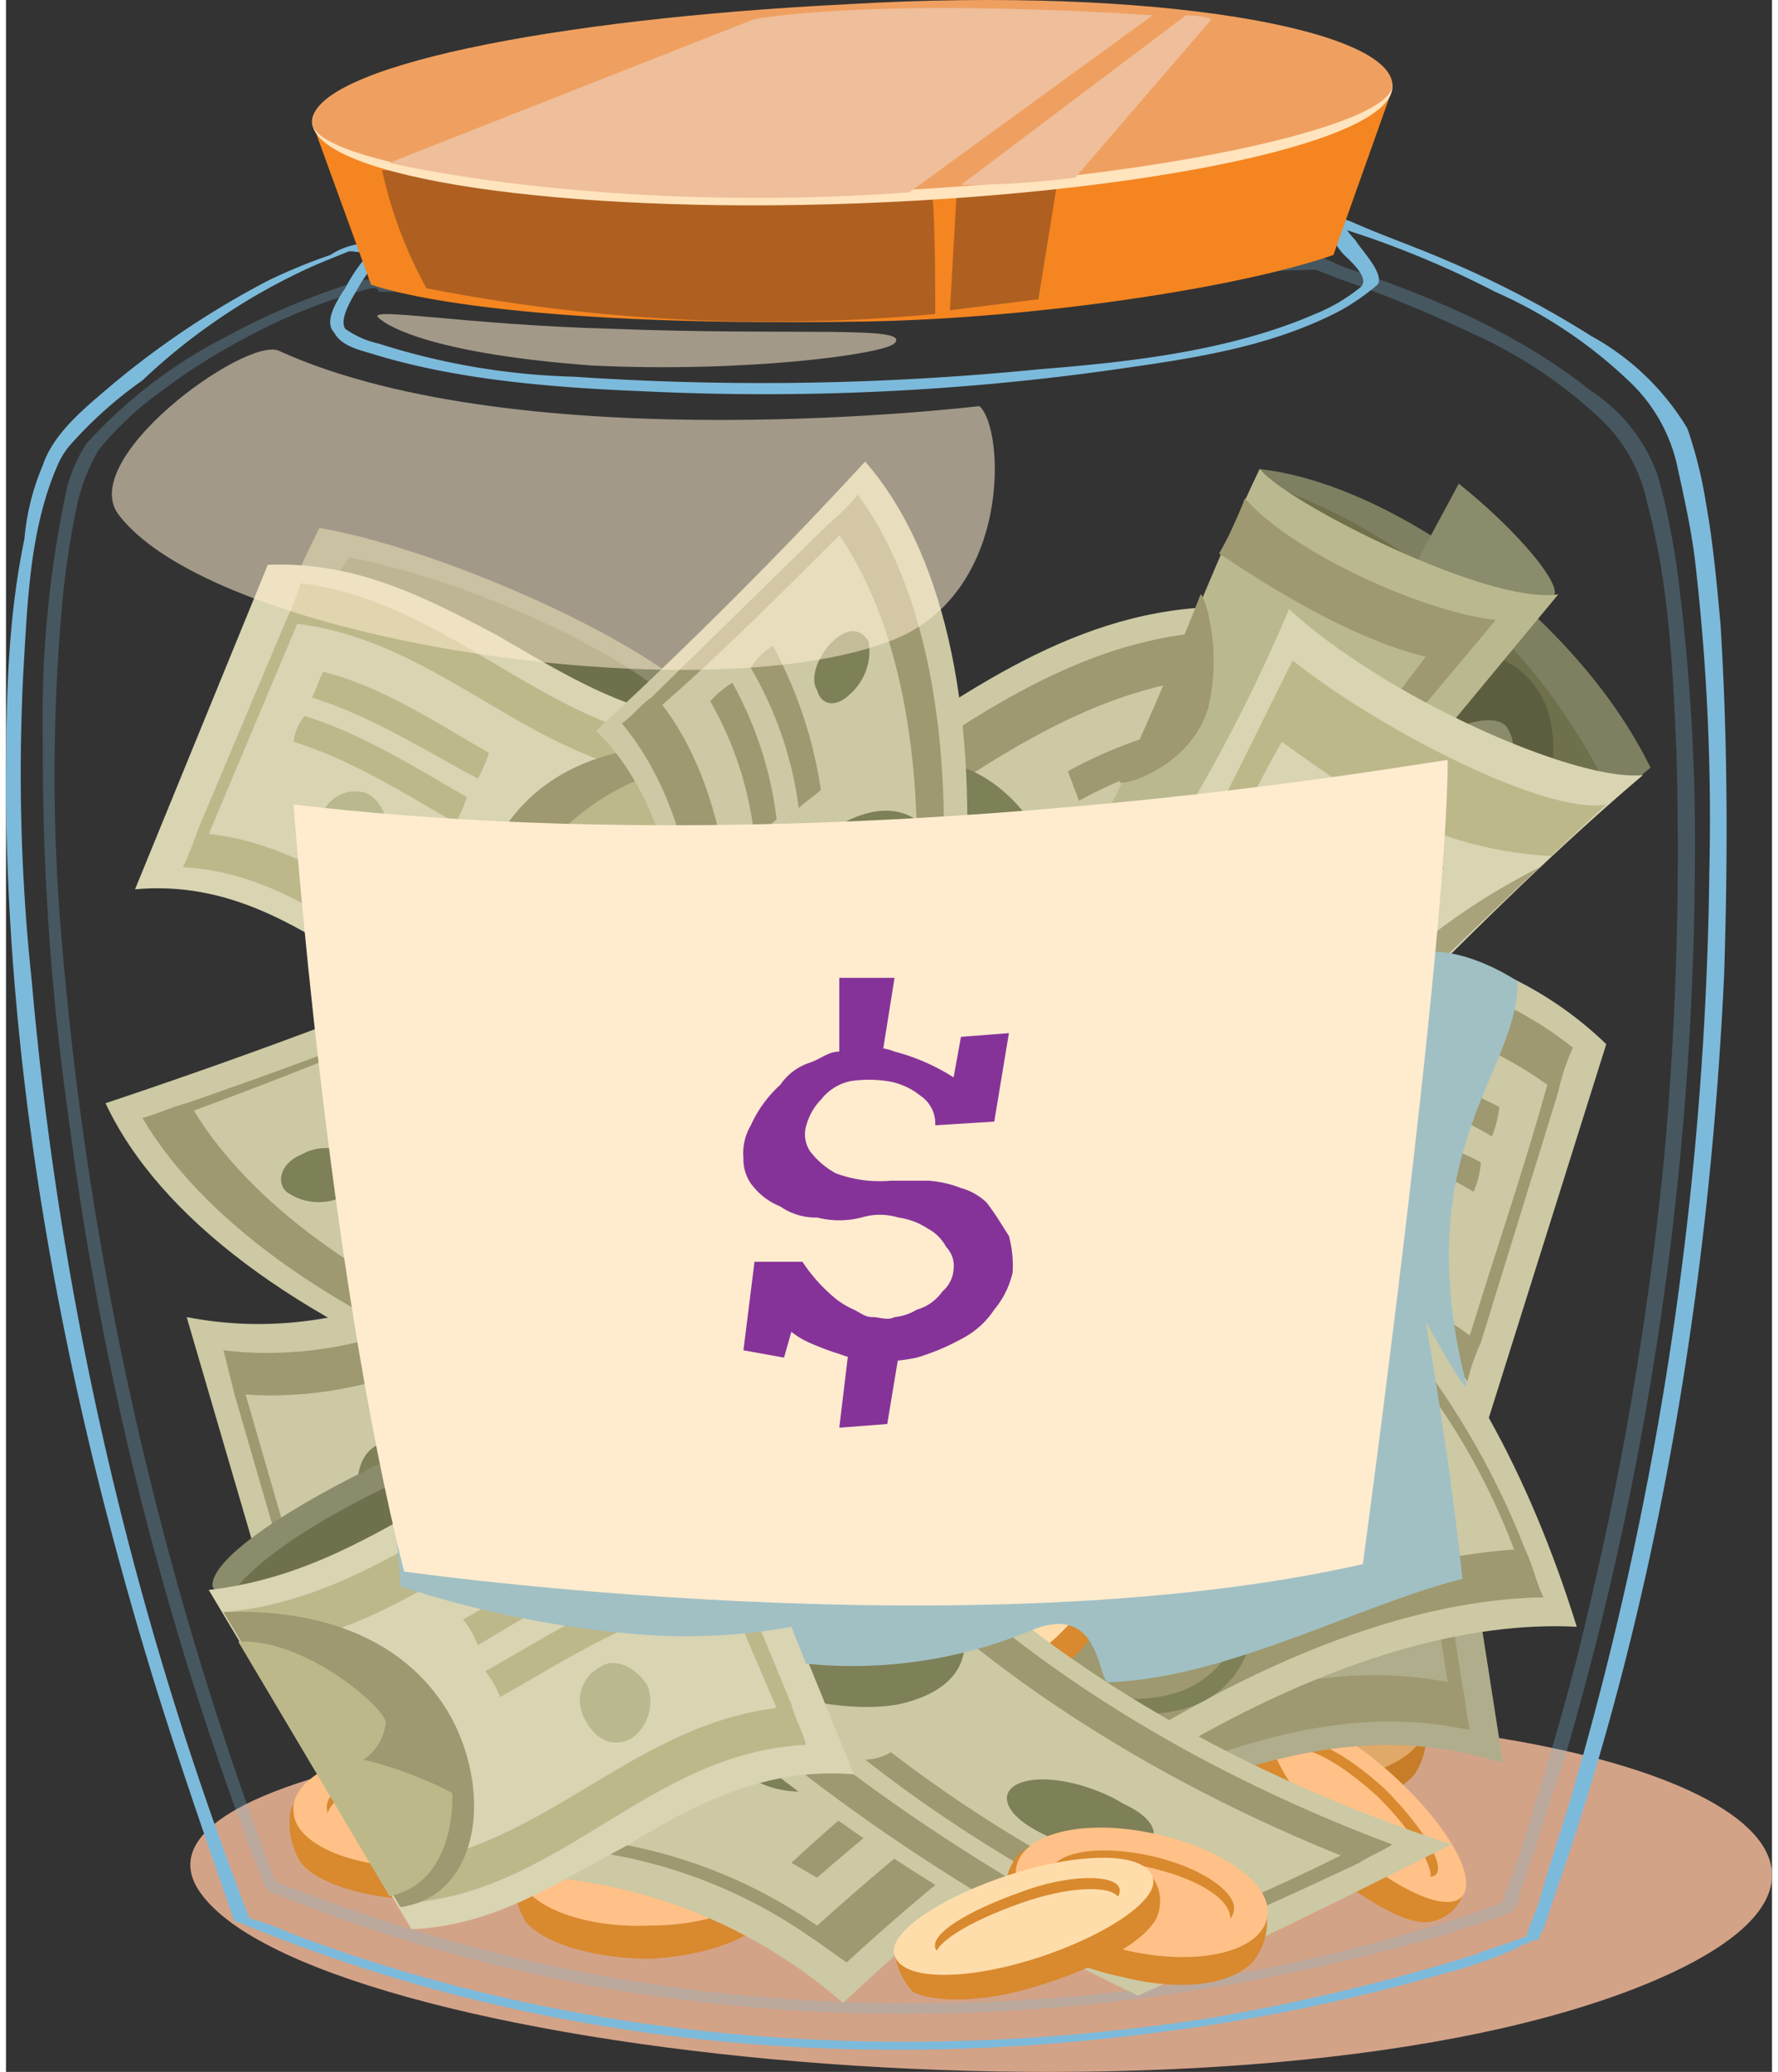 <svg xmlns="http://www.w3.org/2000/svg" xmlns:xlink="http://www.w3.org/1999/xlink" width="109" height="127" viewBox="0 0 108.266 127"><rect x="0" y="0" width="108.266" height="127" fill="#333333" stroke="none"/><style>.B{fill:#c77c28}.C{fill:#e0a969}.D{fill:#d9892e}.E{fill:#ffc187}.F{fill:#8a8c6b}.G{fill:#6f704c}.H{fill:#7e8057}.I{fill:#9e9970}.J{fill:#d9d4b2}.K{fill:#bdb88a}.L{fill:#bab88e}.M{fill:#ccc9a4}.O{fill:#f5d4a4}.V{fill:#ffddab}.W{fill:#7cbadb}.Z,.b{fill:#ffeccf}.b{opacity:.55}.c{fill:#af6020}.f{fill:#efbe9a}.g{fill:#863399}</style><path d="M79.794 105.372c-45.887-2.034-72.334 3.39-68.04 10.4 6.33 10.172 62.614 16.05 88.157 6.1 17.857-7.006 5.2-15.37-20.118-16.5z" fill="#d3a388"/><path d="M87.027 105.824a4.24 4.24 0 0 1-.678 2.939c-1.13 1.356-4.295 2.486-7.686 2.486-3.617 0-6.33-1.13-7.233-2.713-.462-.91-.543-1.968-.226-2.94.678-2.034 3.843-1.808 8.138-1.582 4.068-.225 7.233-.225 7.685 1.81z" class="B"/><path d="M87.027 105.825c-.226 2.034-3.843 3.617-8.364 3.39-4.52 0-7.912-1.808-7.686-3.843s3.843-3.617 8.364-3.39c4.295 0 7.686 1.808 7.686 3.843z" class="C"/><use xlink:href="#B" class="B"/><use xlink:href="#B" y="0.678" class="C"/><path d="M89.288 116.222a2.56 2.56 0 0 1-2.034 1.582c-1.356.226-4.07-1.356-6.78-3.617-2.486-2.26-4.295-4.973-4.295-6.33.252-.913.81-1.71 1.582-2.26 1.356-.678 3.165 1.808 6.33 4.747 3.164 2.712 5.877 4.52 5.2 5.877z" class="D"/><path d="M89.288 116.22c-.9 1.13-4.295-.452-7.46-3.39s-4.973-6.1-4.07-7.233 4.295.452 7.46 3.39 4.973 6.105 4.07 7.233z" class="E"/><use xlink:href="#C" class="D"/><use xlink:href="#C" x="-0.452" y="0.452" class="E"/><path d="M19.214 32.36c-3.168 6.33-5.425 13.11-9.268 19.44a44.75 44.75 0 0 1 22.6 10.624l10.85-17.858c.23-3.164-15.14-10.624-24.182-12.206z" class="F"/><path d="M14.467 49.087c2.26-3.843 3.617-8.6 6.1-12.658 8.138 1.808 14.467 5.425 20.57 10.4l1.356-2.034c-2.034-3.62-13.107-9.045-21.47-10.627a9.16 9.16 0 0 0-1.13 2.034c-2.487 4.066-6.782 13.79-7.234 14.466C21.023 52.25 27.352 55.64 33.68 60.84a9.16 9.16 0 0 0 1.13-2.034c-5.953-4.746-12.91-8.07-20.344-9.72z" class="G"/><path d="M26.9 44.792a3.46 3.46 0 0 1-3.843 1.581 2.15 2.15 0 0 1-.9-3.391c.9-1.356 2.713-2.26 4.07-1.582a2.23 2.23 0 0 1 .674 3.392z" class="H"/><path d="M26.45 51.35a51.81 51.81 0 0 0-10.4-3.844c.226-.452.678-.9.9-1.356a51.83 51.83 0 0 1 10.4 3.843 4.73 4.73 0 0 1-.9 1.357zm15.82-4.976c-1.13-1.13-4.973.678-6.1 2.713s.678 3.843.678 3.843a11.71 11.71 0 0 0-5.877 1.13 7.95 7.95 0 0 0 2.713 6.1c.226.226.226.226.452.226 2.486-4.747 5.2-9.268 8.138-14.015z" class="I"/><path d="M16.05 34.62c5.425-.226 9.72 2.034 14.015 4.295 4.295 2.486 8.138 4.973 13.563 5.425l-11.3 18.762c-4.747-.226-8.138-2.486-11.98-4.747-3.62-2.26-7.463-4.295-12.436-3.844l8.138-19.89z" class="J"/><path d="M42.723 45.697a9.16 9.16 0 0 0-1.13 2.034c-9.268-.678-14.693-8.364-23.735-9.494l-5.425 12.885c8.364.9 13.337 8.364 21.926 8.816-.462.627-.84 1.31-1.13 2.034-8.815-.452-13.788-8.363-22.378-8.816.34-.737.64-1.492.9-2.26l5.43-12.885a23.45 23.45 0 0 0 .9-2.26c9.27 1.13 15.15 9.268 24.643 9.946z" class="K"/><path d="M30.065 51.574c2.486-4.52 7.233-6.1 12.658-5.877l-9.72 16.275c-4.295-.452-5.2-5.877-2.938-10.398z" class="I"/><path d="M19.44 49.765c-.46 1-.067 2.186.9 2.713a2.02 2.02 0 0 0 2.713-.9c.534-1.063.138-2.358-.9-2.94-1.06-.38-2.233.108-2.713 1.126z" class="L"/><path d="M17.632 45.47c3.617 1.13 6.78 3.165 9.946 4.973a11.02 11.02 0 0 0 .678-1.582c-3.165-1.808-6.33-3.843-9.946-4.973a3 3 0 0 0-.678 1.582zm1.13-2.712c3.617 1.13 6.78 3.165 10.172 4.973a11.02 11.02 0 0 0 .678-1.582c-3.164-1.808-6.555-4.073-10.172-4.973-.226.452-.452 1.13-.678 1.582zm11.302 12.885a18.96 18.96 0 0 1 4.747-1.808c1.656-.387-1.356-.9-1.356-2.034 0-.678 4.52-4.747 8.138-4.52-2.486 4.747-5.425 9.268-8.138 14.015-3.843-.68-3.4-5.652-3.4-5.652z" class="K"/><path d="M66.91 91.134c-18.762-3.62-30.3 17.177-48.826 13.56l-7.007-23.96c18.762 3.616 30.3-17.18 48.826-13.563l7.007 23.963z" class="M"/><path d="M13.336 82.77l.678 2.713 4.52 15.6.678 2.713c16.953 1.8 28.256-16.057 45.21-14.248l-.678-2.713-4.52-15.6-.678-2.713c-16.953-1.58-28.256 16.28-45.21 14.248zm49.5 3.843c-16.275-1.13-27.35 15.6-43.627 14.467l-4.52-15.6c16.275 1.13 27.35-15.6 43.627-14.467l4.52 15.596z" class="I"/><path d="M45.887 82.315c1.582 5.65-.226 11.98-4.07 14.24S33.453 95.65 31.872 90s.226-11.98 4.07-14.24 8.364.904 9.946 6.555zm-19.214 8.587c.452 1.808-.226 3.617-1.582 3.843a3.3 3.3 0 0 1-3.391-2.713c-.452-1.808.226-3.4 1.582-3.617s2.713.907 3.4 2.487zM56.06 83.22a2 2 0 0 1-1.13 2.713 2.3 2.3 0 0 1-2.483-1.809c-.452-1.356 0-2.486 1.13-2.713 1.127-.452 2.257.453 2.483 1.8z" class="H"/><path d="M31.194 96.556a33.3 33.3 0 0 1-10.4 2.486 15.71 15.71 0 0 0-.676-1.808 23.48 23.48 0 0 0 10.4-2.486 5.91 5.91 0 0 1 .676 1.808zM58.32 79.15a33.94 33.94 0 0 0-9.72 2.26 5.32 5.32 0 0 1-.452-1.808c3.05-1.414 6.36-2.183 9.72-2.26a4.26 4.26 0 0 0 .452 1.808zm-1.12-3.4a33.94 33.94 0 0 0-9.72 2.26 5.32 5.32 0 0 1-.452-1.808c3.05-1.414 6.36-2.183 9.72-2.26a5.32 5.32 0 0 1 .452 1.808zm-20.345 1.808c2.486-1.582 6.1 3.843 6.1 4.747-.208 1.075-.673 2.083-1.356 2.94a12.17 12.17 0 0 1 3.845 2.034c1.15.903-.226 6.33-3.843 8.364a4.6 4.6 0 0 1-5.877-.9 23.9 23.9 0 0 1 2.713-7.007 2.34 2.34 0 0 1-3.165-1.808c-.678-2.492.227-7.7 1.583-8.37z" class="I"/><path d="M90.644 87.74c-13.79-12.885-35.037-1.81-48.6-14.693l7.46-23.735c13.79 12.885 35.037 1.582 48.6 14.693z" class="M"/><path d="M50.18 52.026c-.197.935-.5 1.845-.9 2.713L44.534 70.1c-.197.935-.5 1.845-.9 2.713 13.103 10.623 32.542 1.58 45.88 12.203.197-.935.5-1.845.9-2.713l4.747-15.37c.197-.935.5-1.845.9-2.713-13.328-10.62-32.542-1.58-45.88-12.203zM89.74 81.864c-13.113-9.72-31.646-1.356-44.53-11.076l4.747-15.37c12.885 9.72 31.42 1.582 44.53 11.076-1.36 4.973-3.16 10.172-4.747 15.37z" class="I"/><path d="M77.76 68.98c-1.808 5.65-6.78 9.946-11.076 9.72-4.52-.226-6.555-5.2-4.747-10.85s6.78-9.946 11.076-9.72c4.52.226 6.557 5.195 4.747 10.85zm-20.798-2.94c-.452 1.808-2.034 2.94-3.4 2.486s-1.808-2.26-1.356-4.07c.117-.767.55-1.45 1.197-1.88s1.442-.568 2.194-.38c1.13.452 1.8 2.036 1.356 3.843zm29.16 9.268c-.45 1.357-1.582 2.038-2.487 1.583-.9-.226-1.356-1.582-1.13-2.713a2.3 2.3 0 0 1 2.486-1.808c.905.226 1.357 1.582 1.13 2.938z" class="H"/><path d="M57.867 73.048a27.45 27.45 0 0 1-10.172-3.617 5.32 5.32 0 0 0 .452-1.808 27.45 27.45 0 0 0 10.172 3.617 6.99 6.99 0 0 0-.452 1.808zm32.1 0a23.62 23.62 0 0 0-9.494-3.165 5.32 5.32 0 0 0 .452-1.808 33.54 33.54 0 0 1 9.494 3.165 5.32 5.32 0 0 1-.452 1.808zm1.13-3.39a23.62 23.62 0 0 0-9.494-3.165 5.32 5.32 0 0 0 .452-1.808 33.54 33.54 0 0 1 9.494 3.165 6.97 6.97 0 0 1-.452 1.808zm-18.082-9.494c2.94.226 2.94 6.555 2.486 7.233a5.12 5.12 0 0 1-2.713 1.808 10.17 10.17 0 0 1 2.034 3.843c.393 1.413-3.843 5.2-7.686 4.973a4.72 4.72 0 0 1-4.521-4.068 23.41 23.41 0 0 1 6.1-4.521c-.668-.168-1.238-.6-1.58-1.2s-.422-1.3-.226-1.97c.905-2.483 4.52-6.1 6.105-6.1z" class="I"/><path d="M86.123 60.614C67.135 58.58 57.412 80.056 38.428 78.02l-8.816-23.283c18.988 2.034 28.708-19.44 47.7-17.405l8.81 23.282z" class="M"/><path d="M32.098 56.32c.226.9.678 1.808.9 2.486l5.65 15.145c.226.9.678 1.808.9 2.486 17.18.678 26.9-18.084 43.853-17.63-.226-.9-.678-1.808-.9-2.486l-5.65-15.145c-.226-.9-.678-1.808-.9-2.486-17.18-.453-26.9 18.31-43.853 17.63zm49.73.226c-16.275 0-26 17.63-42.27 17.63l-5.65-15.145c16.275 0 26-17.63 42.27-17.63l5.65 15.145z" class="I"/><path d="M64.423 53.38c2.034 5.65.9 11.98-2.94 14.467-3.617 2.486-8.364-.226-10.4-5.877s-.678-11.98 2.94-14.467c3.618-2.26 8.365.454 10.4 5.877zm-18.53 10.174c.678 1.808.226 3.617-1.13 4.07s-2.94-.678-3.617-2.486 0-3.4 1.356-3.843c1.126-.453 2.708.45 3.4 2.26zm28.927-9.947c.452 1.356 0 2.486-.9 2.713-1.1.13-2.14-.53-2.5-1.583a2.29 2.29 0 0 1 .9-2.939c.68-.223 1.8.453 2.5 1.8z" class="H"/><path d="M50.86 68.752c-3.144 1.727-6.603 2.803-10.172 3.165-.226-.678-.452-1.13-.678-1.808 3.57-.362 7.028-1.438 10.172-3.165.263.588.5 1.192.678 1.808z" class="I"/><use xlink:href="#D" class="I"/><use xlink:href="#D" x="-1.357" y="-3.392" class="I"/><path d="M55.15 49.312c2.486-1.582 6.33 3.39 6.33 4.295-.066 1.072-.46 2.1-1.13 2.94a9.63 9.63 0 0 1 3.843 1.808c1.13.88.226 6.33-3.165 8.6-1.882 1.32-4.433 1.13-6.1-.452a25.13 25.13 0 0 1 2.26-7.233 2.59 2.59 0 0 1-3.391-1.582c-.676-2.262.002-7.46 1.354-8.365z" class="I"/><path d="M91.774 108.085c-18.084-5.877-32.1 13.563-50.182 7.686L37.75 91.13c18.084 5.877 32.1-13.563 50.182-7.686l3.843 24.64z" fill="#b0ad8d"/><path d="M39.783 93.39c.226.9.226 1.808.452 2.713l2.486 16.05c.226.9.226 1.808.452 2.713 16.727 3.843 30.064-12.432 46.565-8.816-.226-.9-.226-1.808-.452-2.713L86.8 87.288c-.226-.9-.226-1.808-.452-2.713-16.727-3.616-30.065 12.66-46.565 8.816zm48.6 9.72c-16.05-3.164-28.934 12.207-44.983 9.042l-2.486-16.05c16.05 3.165 28.934-12.206 44.983-9.042l2.486 16.05z" class="I"/><path d="M72.112 96.782c.9 5.877-1.582 11.754-5.65 13.563s-8.14-1.8-9.05-7.685 1.582-11.754 5.65-13.563c3.85-1.808 8.14 1.808 9.05 7.685zm-20.35 6.328c.226 1.808-.678 3.617-2.034 3.617-1.356.226-2.713-1.356-2.94-3.165s.678-3.4 2.034-3.4c1.357-.225 2.713 1.13 2.94 2.94zm30.292-4.294c.226 1.356-.452 2.486-1.356 2.486-.9.226-2.034-.678-2.26-2.034a2.28 2.28 0 0 1 1.356-2.712c1.176.158 2.102 1.084 2.26 2.26z" class="H"/><path d="M55.832 109.214a27.98 27.98 0 0 1-10.624 1.13c0-.678-.226-1.356-.226-1.808a27.98 27.98 0 0 0 10.624-1.13 5.62 5.62 0 0 0 .226 1.808zM84.766 95.2a29.3 29.3 0 0 0-9.946 1.13c0-.678-.226-1.356-.226-1.808a29.3 29.3 0 0 1 9.946-1.13 5.62 5.62 0 0 0 .226 1.808zm-.678-3.617a29.3 29.3 0 0 0-9.946 1.13c0-.678-.226-1.356-.226-1.808a29.3 29.3 0 0 1 9.946-1.13 4.97 4.97 0 0 1 .226 1.808zm-20.343-.678c2.713-1.13 5.65 4.52 5.425 5.425a4.92 4.92 0 0 1-1.582 2.713 10.7 10.7 0 0 1 3.617 2.486c1.02 1.07-1.13 6.33-4.747 7.912a4.88 4.88 0 0 1-5.878-1.583 24.42 24.42 0 0 1 3.617-6.555 2.44 2.44 0 0 1-1.904-.4c-.554-.394-.93-.978-1.035-1.644-.678-2.713.904-7.686 2.487-8.364z" class="I"/><use xlink:href="#E" class="D"/><use xlink:href="#F" class="E"/><use xlink:href="#G" class="D"/><use xlink:href="#G" y="0.678" class="E"/><use xlink:href="#E" x="-13.789" y="-3.617" class="D"/><use xlink:href="#F" x="-13.789" y="-3.615" class="E"/><use xlink:href="#G" x="-13.789" y="-3.617" class="D"/><use xlink:href="#G" x="-13.789" y="-2.937" class="E"/><path d="M52.67 28.29c9.494 10.85 8.364 37.75-4.52 64.423-6.33 1.582-12.885 2.94-19.44 4.295 14.24-21.25 16.275-43.627 7.46-52.218 5.724-5.272 11.23-10.776 16.502-16.5z" class="M"/><path d="M31.42 94.974c.678-.226 1.356-.226 2.034-.452 4.07-.9 8.364-2.034 12.432-3.165l2.034-.678c11.3-24.865 12.434-49.278 4.3-60.354a13.64 13.64 0 0 1-1.808 1.808l-10.85 10.624c-.678.452-1.13 1.13-1.808 1.582 7.907 9.495 6.098 30.286-6.334 50.635zM51.087 32.81c7.46 10.85 6.33 34.133-4.52 57.64-4.07 1.13-8.364 2.26-12.432 3.165 11.528-20.344 13.337-40.914 6.1-50.408 3.62-3.164 7.236-6.784 10.853-10.398z" class="I"/><path d="M49.956 51.347c4.07-3.165 7.912-1.808 7.686 4.295S52.67 68.98 48.374 71.465c-4.295 2.26-6.78-.678-6.1-5.65a22.34 22.34 0 0 1 7.682-14.467zM45.66 79.15c1.356-.678 2.034.452 1.13 2.486a7.33 7.33 0 0 1-3.846 4.295c-1.356.452-1.808-.678-1.13-2.486a10.19 10.19 0 0 1 3.846-4.295zm4.97-39.783c.9-.9 1.808-.9 2.26 0a3.51 3.51 0 0 1-1.13 3.165c-.9.9-1.808.678-2.034-.226-.45-.678.004-2.035.904-2.94z" class="H"/><path d="M51.764 72.822a86.5 86.5 0 0 1-5.651 15.6c-.452.226-.9.226-1.356.452 2.413-4.913 4.307-10.065 5.65-15.37zm-4.747-33.23a26.85 26.85 0 0 1 2.939 8.816c-.452.452-.9.678-1.356 1.13a22.63 22.63 0 0 0-2.939-8.59 3.84 3.84 0 0 1 1.356-1.356zm-2.487 2.262c1.44 2.585 2.36 5.426 2.713 8.364-.452.452-.9.678-1.356 1.13a21.45 21.45 0 0 0-2.713-8.364 5.98 5.98 0 0 1 1.356-1.13zm-.677 22.378c.226-3.4 4.747-8.816 5.425-8.816.9 0 1.356 1.356 1.356 1.356.66-1.954 1.5-3.845 2.486-5.65s4.07-.452 3.843 4.973a17.54 17.54 0 0 1-3.618 9.494 9.08 9.08 0 0 1-2.7-4.072c-.508-1.577-.678 3.617-2.713 4.747-1.808 1.133-4.294-.223-4.068-2.03z" class="I"/><path d="M65.78 92.036c-.55 1.247-1.405 2.335-2.486 3.165-2.034 1.13-5.425.678-8.364-1.13s-4.52-4.747-4.295-7.007a8.47 8.47 0 0 1 2.034-3.617c1.808-2.034 4.295-.226 7.912 2.26 3.617 2.26 6.33 3.842 5.2 6.33z" class="D"/><path d="M65.553 92.488c-1.582 2.486-5.877 2.486-9.494 0s-5.2-6.33-3.617-8.6c1.582-2.486 5.877-2.486 9.494 0 3.617 2.26 5.2 6.103 3.617 8.6z" class="O"/><path d="M63.745 91.13c-1.13 1.58-4.065 1.357-6.555-.452-2.713-1.808-3.843-4.295-2.94-5.877 1.13-1.582 4.07-1.356 6.555.452 2.713 1.582 4.074 4.295 2.94 5.877z" class="D"/><path d="M63.52 91.357c-1.13 1.582-4.07 1.356-6.555-.452-2.713-1.808-3.843-4.295-2.94-5.877 1.13-1.582 4.07-1.356 6.555.452 2.713 1.808 4.074 4.295 2.94 5.877z" class="O"/><path d="M54.477 78.472a3.69 3.69 0 0 1 1.808 2.034c.226 1.356-1.356 4.07-3.843 6.555s-4.973 4.07-6.555 4.295c-.883-.188-1.68-.665-2.26-1.356-.678-1.13 1.808-3.165 4.747-6.33s4.747-5.877 6.103-5.2z" class="D"/><path d="M54.477 78.473c1.13.9-.452 4.295-3.39 7.46s-6.33 4.973-7.46 4.07.452-4.295 3.39-7.46 6.328-4.973 7.46-4.07z" class="E"/><path d="M53.12 80.055c.678.678-.452 2.94-2.713 5.2s-4.52 3.617-5.2 3.165c-.678-.678.452-2.94 2.713-5.2s4.52-3.613 5.2-3.165z" class="D"/><path d="M53.573 80.507c.678.678-.452 2.94-2.713 5.2s-4.52 3.617-5.2 3.165c-.452-.678.678-2.94 2.713-5.2 2.26-2.26 4.522-3.613 5.2-3.165z" class="E"/><path d="M71.656 56.543c1.582 1.582 2.94 3.39 4.52 5.2 1.13 1.13 2.034 2.486 3.165 3.843 7.007-6.327 14.245-12.43 21.474-18.533-4.52-9.268-15.824-17.4-23.96-18.3-3.843 8.138-5.2 15.145-9.268 23.51 1.356 1.356 2.713 2.938 4.07 4.29z" fill="#7f8061"/><path d="M78.437 30.1l-2.034 4.07a32.88 32.88 0 0 1 18.31 17.405l3.617-2.94C94.29 40.156 87.18 33.53 78.437 30.1z" class="G"/><path d="M72.108 57l4.07 4.747c1.103 1.182 2.088 2.47 2.94 3.843l13.1-11.752c2.713-4.52 3.617-9.268 1.356-11.98-3.617-4.52-11.98-.226-17.63 8.364-1.357 2.257-2.713 4.743-3.843 6.778z" fill="#5d5e40"/><path d="M73.7 40.045l-4.747 9.72c1.13-.226 2.713-1.808 4.07-4.07 1.13-2.26 1.582-4.75.678-5.65zM70.3 55.2a1.72 1.72 0 0 0 .452-.9 12.18 12.18 0 0 0-2.938-1.586A25.79 25.79 0 0 1 70.3 55.2z" class="G"/><path d="M79.564 56.095a15.05 15.05 0 0 0-6.1 2.486l2.713 3.165a22.82 22.82 0 0 1 2.939 3.617 31.19 31.19 0 0 0 3.165-7.007 4.97 4.97 0 0 0 3.39-.452c1.13-.452 8.6-10.172 6.33-13.337-1.13-1.582-7.686 1.582-10.4 5.425-2.937 3.616-2.037 6.103-2.037 6.103zM94.94 36.428c.226-.9-2.486-4.07-5.877-6.78l-3.165 5.877 7.233 2.034z" class="F"/><path d="M73.012 54.964a47.83 47.83 0 0 1 4.745 2.487L95.165 36.43c-4.295.678-16.727-5.65-18.3-7.686-3.617 7.46-6.33 15.6-10.4 23.057 2.262.904 4.297 2.034 6.557 3.164z" class="L"/><path d="M87.027 40.27l-11.98 15.823c.226.226.452.226.9.452C80.246 51.12 90.418 39.14 91.322 38c-4.295-.452-12.432-4.07-15.37-7.46a22.81 22.81 0 0 1-1.582 3.39c3.4 2.26 8.138 5.2 12.658 6.33zm-13.79-3.84c.226 0 1.356 3.4.452 7.007-1.13 3.617-5.2 4.747-5.425 4.52 1.356-2.712 3.843-8.6 4.973-11.528z" class="I"/><path d="M73.012 54.964a3.97 3.97 0 0 1 .9-1.13 19.82 19.82 0 0 1-6.1-4.295 10.56 10.56 0 0 0-1.13 2.26l6.33 3.165z" fill="#878a5e"/><path d="M69.62 59.033l5.425 4.07a26.02 26.02 0 0 1 3.843 3.165c.226.226.678.452.9.678h.226c6.786-6.555 12.89-13.112 20.346-19.44-4.07.452-15.823-4.747-21.7-10.172a103.83 103.83 0 0 1-11.3 20.118c1.13 1.13.9.682 2.26 1.582z" class="J"/><path d="M69.17 58.582c.226.226.9.452 1.13.678 3.39-4.295 5.2-9.042 7.912-13.79 3.843 2.713 8.6 6.555 16.5 7.007l3.39-3.165c-3.617.678-13.79-4.52-19.214-8.816-.677 1.13-6.554 13.8-9.72 18.085z" class="K"/><path d="M79.567 66.945c2.486-2.26 12.206-11.754 14.467-13.79a41.66 41.66 0 0 0-9.72 6.781c-2.487 2.035-3.847 4.973-4.747 7.008z" fill="#a8a37b"/><path d="M74.595 62.876c.9-1.356 1.13-2.486.226-2.713a3.4 3.4 0 0 0-2.939.9 11.36 11.36 0 0 1 2.713 1.813z" fill="#888a5e"/><path d="M71.882 56.094a29.3 29.3 0 0 0 9.72 4.069l2.034-2.034a26.57 26.57 0 0 1-9.946-4.295c-.452.678-1.13 1.356-1.808 2.26zm4.748-5.424a29.5 29.5 0 0 0 9.72 4.295l1.808-1.808c-4.07-1.13-6.555-2.94-9.494-4.973-.733.782-1.412 1.613-2.034 2.486z" class="K"/><path d="M80.924 53.608c-1.808-.9-5.65-1.808-5.65-.678s2.034 2.94 3.617 3.617c1.356.678 4.973 1.13 5.65.452s-1.13-2.263-3.617-3.39z" fill="#96866f"/><path d="M96.295 99.716c-13.337-.678-30.064 9.042-44.983 23.057-6.588-5.752-15.257-8.53-23.96-7.682C45.21 96.556 65.78 81.41 83.636 77.116c5.425 5.425 9.715 13.11 12.66 22.6z" class="M"/><path d="M30.968 113.283h2.94c5.52.392 10.83 2.266 15.37 5.425.678.452 1.582 1.13 2.26 1.582 14.24-13.1 29.838-22.152 42.722-22.378-.452-.9-.678-2.034-1.13-2.94-2.026-5.204-4.932-10.02-8.6-14.24a6.88 6.88 0 0 0-1.808-1.808c-16.275 4.07-35.037 17.405-51.764 34.36zm61.484-18.3c-13.11.9-28.482 10.172-42.722 23.057-4.542-3.16-9.852-5.033-15.37-5.425 15.823-15.6 33.68-28.03 49.278-31.646a41.29 41.29 0 0 1 8.815 14.014z" class="I"/><path d="M73.7 92.037c4.07 4.295 3.617 10.172-.226 12.206s-10.4 0-15.37-2.713c-4.973-2.94-5.877-6.78-.9-10.172 4.743-3.392 12.428-3.62 16.497.68zm-22.162 13.1c.723.262 1.237.907 1.332 1.67a2.05 2.05 0 0 1-.88 1.947 5.81 5.81 0 0 1-5.425.678c-1.808-.678-2.034-2.034-.452-3.4 1.54-1.2 3.58-1.54 5.425-.904zM85.67 92.035c.678 1.13.452 2.486-.452 2.713-1.206.097-2.356-.522-2.94-1.582-.678-1.13-.678-2.26.226-2.486 1.243-.357 2.566.2 3.165 1.355z" class="H"/><path d="M60.127 106.728c-3.4 2.486-7.007 5.425-10.4 8.364-.452-.226-1.13-.678-1.582-.9a115.87 115.87 0 0 1 10.402-8.594 6.87 6.87 0 0 1 1.58 1.13zm26.447-18.762a54.14 54.14 0 0 0-9.72 3.165l-1.356-1.356a64.74 64.74 0 0 1 9.946-3.391c.454.452.678 1.13 1.13 1.582zm-2.034-2.94a60.91 60.91 0 0 0-10.172 3.617 5.98 5.98 0 0 0-1.356-1.13 73.61 73.61 0 0 1 10.4-3.843 5.99 5.99 0 0 0 1.128 1.356zm-25.317 6.556c3.4-2.26 10.4 0 10.624.9.452 1.13-.678 2.26-.678 2.26a15.1 15.1 0 0 1 5.65 1.13c1.793.735 1.582 5.425-2.034 7.46-3.617 1.808-7.912 0-7.912.226-.358-2.077-.043-4.215.9-6.1s-2.94 1.13-5.2 0c-2.03-1.354-3.156-4.745-1.35-5.875z" class="I"/><path d="M66.683 95.426a4.12 4.12 0 0 1 .9 2.713c-.226 1.808-2.486 4.295-5.65 5.877-3.165 1.808-6.1 2.26-7.686 1.356a3.63 3.63 0 0 1-1.582-2.486c-.452-2.034 2.26-3.39 6.1-5.425s6.79-3.617 7.92-2.035z" class="D"/><path d="M66.682 95.426c.9 1.808-1.582 4.973-5.425 7.233-3.843 2.034-7.686 2.486-8.6.452-.9-1.808 1.582-4.973 5.425-7.233 3.844-2.036 7.686-2.26 8.6-.452z" class="V"/><path d="M64.874 96.33c.678 1.13-1.356 3.39-4.07 4.973s-5.65 1.808-6.1.678c-.678-1.13 1.356-3.39 4.07-4.973 2.7-1.356 5.422-1.808 6.1-.678z" class="D"/><path d="M65.1 97.01c.678 1.13-1.356 3.39-4.07 4.973s-5.65 1.808-6.1.678c-.678-1.13 1.356-3.39 4.07-4.973s5.422-1.808 6.1-.678z" class="V"/><path d="M14.92 117.58C7.797 99.162 3.307 79.833 1.582 60.163a120.2 120.2 0 0 1-.452-20.118c.226-3.843.452-7.912 2.034-11.528a4.94 4.94 0 0 1 .678-1.13 25.39 25.39 0 0 1 4.521-4.069 37.59 37.59 0 0 1 9.494-6.555c.9-.452 2.034-.9 3.165-1.356h.226c.75.113 1.51.113 2.26 0 9.268 0 18.3-.452 27.577-.678l27.8-.9h2.486l2.034.678a59.5 59.5 0 0 1 7.912 3.391c3.005 1.325 5.76 3.16 8.138 5.425a10.11 10.11 0 0 1 2.939 4.973c.452 2.034.9 4.07 1.13 5.877.75 6.376 1.05 12.796.9 19.214a210.71 210.71 0 0 1-8.138 55.607c-.678 2.486-1.582 4.973-2.26 7.46-.226.678-.452 1.13-.678 1.808 0 0-.226.452 0 .452h-.218c-1.13.452-2.034.678-3.165 1.13a127.61 127.61 0 0 1-16.049 3.843c-18.988 2.94-38.654 1.582-56.51-5.2a17.17 17.17 0 0 0-2.486-.9c-.226-.226-1.13.226-.678.226 17.858 7.46 37.3 9.268 56.285 6.78 5.962-.75 11.857-1.96 17.63-3.62 1.552-.4 3.065-.92 4.52-1.582.226-.226.678-.226.9-.452h.226c.226 0 .226-.452.452-.678l.678-2.034c6.33-18.084 9.494-37.3 10.4-56.51.226-7.233.226-14.24-.226-21.474-.226-2.486-.452-4.973-.9-7.46a26.44 26.44 0 0 0-1.13-4.521 15.64 15.64 0 0 0-5.878-5.656c-2.74-1.728-5.613-3.24-8.6-4.52-2.034-.9-4.07-1.582-6.1-2.486-.428-.185-.895-.262-1.36-.226L26.9 14.95h-5.2c-.646.087-1.264.318-1.808.678-1.313.447-2.596.975-3.843 1.582a53.4 53.4 0 0 0-9.494 6.329c-1.582 1.356-3.617 2.94-4.295 4.973a14.76 14.76 0 0 0-1.13 4.521C0 38.463 0 43.888 0 49.313c.226 17.86 3.617 35.715 8.816 52.894 1.582 5.2 3.39 10.4 5.2 15.6z" class="W"/><path d="M16.5 115.318C9.45 96.736 5.037 77.258 3.4 57.45a116.9 116.9 0 0 1 0-19.892 53.3 53.3 0 0 1 .9-6.329c.252-1.274.712-2.497 1.36-3.62a19.64 19.64 0 0 1 3.843-3.617 37.17 37.17 0 0 1 4.973-3.165 34.05 34.05 0 0 1 7.912-3.165h.452s-.452-.452-.226 0a.22.22 0 0 1 .226.226h4.07l30.064-.678 23.283-.678c.678.226 1.13.452 1.808.678a78.08 78.08 0 0 1 7.686 3.165c3.005 1.328 5.758 3.167 8.136 5.434a9.77 9.77 0 0 1 2.713 4.973c1.356 4.973 1.582 10.172 1.808 15.37.226 7.992-.001 16-.678 23.956-.902 9.67-2.488 19.263-4.747 28.708-1.13 4.973-2.713 10.172-4.295 15.145-.226.678-.452 1.13-.678 1.808 0 0-.452 1.13-.226.9h-.226c-.452.226-.678.226-1.13.452a108.62 108.62 0 0 1-37.071 5.651 103.04 103.04 0 0 1-36.845-7.459c-.452-.226-.9.452-.226.678 17.63 7.233 37.3 9.042 56.06 6.1 5.497-.857 10.933-2.066 16.275-3.617 1.13-.452 2.26-.678 3.39-1.13.678-.226.678-.9.9-1.582.9-2.486 1.582-4.973 2.486-7.46a198.62 198.62 0 0 0 8.138-55.155c.074-6.198-.303-12.393-1.13-18.536a46.3 46.3 0 0 0-1.13-5.425 10.31 10.31 0 0 0-4.069-5.2c-4.518-3.61-9.943-5.87-15.368-7.68-.9-.452-1.356-.678-2.034-.452h-2.94l-29.386.9c-5.2.226-10.4.226-15.6.452-2.94 0-5.877.226-8.6 0h-.22c-.226 0 .452.452.226 0-.452-.452-1.13 0-1.582 0a43.91 43.91 0 0 0-8.144 3.4c-3.237 1.646-6.148 3.867-8.6 6.555a8.92 8.92 0 0 0-1.356 3.391A66.67 66.67 0 0 0 2.26 45.47a158.1 158.1 0 0 0 1.582 23.057 199.55 199.55 0 0 0 11.98 47.017c.001.452.905.226.68-.226z" class="W" opacity=".27"/><path d="M22.153 71.013c-.678 15.37 18.3 37.523 47.243 51.312 6.555-2.94 12.885-6.1 19.214-9.268-26.22-8.6-43.175-26-41.366-39.106-8.364-.678-16.728-1.808-25.09-2.938z" class="M"/><path d="M45.435 75.08c-.9 0-1.808-.226-2.713-.226-5.425-.452-10.85-1.13-16.275-1.808-.9-.226-1.808-.226-2.713-.452.678 14.693 18.084 34.81 44.3 48.147.737-.34 1.492-.64 2.26-.9a309.8 309.8 0 0 0 12.658-5.651c.678-.452 1.356-.678 2.034-1.13-24.18-9.046-39.777-25.32-39.55-37.98zm-2.713.226c.453 12.888 15.598 28.934 39.106 38.428-4.07 2.034-8.364 3.843-12.658 5.65-24.865-12.658-41.592-31.42-42.496-45.66 5.2.678 10.624 1.13 16.05 1.583z" class="I"/><path d="M40 88.644c-5.65 0-7.912 3.843-3.617 8.6 4.295 4.973 13.1 8.138 18.3 7.233 5.2-1.13 5.2-4.973 1.356-9.042a24.64 24.64 0 0 0-16.049-6.781zm22.4 20.57c-1.582.452-1.356 1.808.678 2.94a9.54 9.54 0 0 0 6.33 1.13c1.582-.452 1.13-1.808-.9-2.713-1.812-1.13-4.525-1.808-6.107-1.356zM31.194 79.15c-1.356-.226-2.26.452-1.808 1.582a4.63 4.63 0 0 0 3.165 2.034c1.356 0 2.034-.678 1.582-1.582a3 3 0 0 0-2.939-2.034z" class="H"/><path d="M52.67 107.858c4.703 3.684 9.78 6.866 15.145 9.494.452-.226 1.13-.452 1.582-.678a84.75 84.75 0 0 1-15.145-9.268c-.48.283-1.025.44-1.582.452zm-18.3-31.194a27.3 27.3 0 0 0 3.391 9.268h1.8a27.3 27.3 0 0 1-3.392-9.268zm3.606.236a28.08 28.08 0 0 0 3.39 9.042h1.8C41.49 83.265 40.41 80.258 40 77.126a6.26 6.26 0 0 0-2.035-.226zM53.8 95.426c-2.486-2.713-9.946-4.295-10.4-3.843-.9.678-.226 2.26-.226 2.26s-3.4-2.034-5.876-3.164c0 0-3.843 2.26 0 6.78a21.91 21.91 0 0 0 9.494 5.651 9.27 9.27 0 0 0-.452-5.425c-.7-1.722 3.165 2.713 5.425 2.26 2.26-.225 3.4-3.167 2.035-4.52z" class="I"/><path d="M6.103 67.623C12.658 81.637 40 92.714 72.108 92.036c4.52-5.425 8.6-11.076 12.658-16.953-27.35 4.294-50.407-3.844-54.928-16.276q-11.53 4.747-23.735 8.816z" class="M"/><path d="M28.707 60.84l-2.486 1.13c-4.973 2.034-9.946 3.843-15.145 5.65-.9.226-1.808.678-2.713.9 7.46 12.66 32.1 22.83 61.7 22.83.452-.678 1.13-1.13 1.582-1.808 2.94-3.617 5.877-7.007 8.6-10.85a12.54 12.54 0 0 1 1.356-1.808C55.832 79.83 34.363 72.37 28.707 60.84zm-2.26 1.356c6.33 11.3 27.35 18.762 52.668 16.727-2.74 3.64-5.604 7.184-8.6 10.624-28.03 0-51.538-9.268-59-21.474 4.976-1.808 9.95-3.842 14.922-5.877z" class="I"/><path d="M30.064 75.3c-4.973 2.486-5.425 7.007.9 9.268 6.1 2.486 15.37 1.356 19.666-1.808 4.07-3.165 2.26-6.78-2.94-8.6-5.42-1.583-12.654-1.36-17.627 1.13zm29.616 8.36c-1.13 1.13-.452 2.26 2.034 2.26a8.58 8.58 0 0 0 6.1-1.808c1.13-1.13.226-2.034-2.034-2.034-2.262-.224-4.974.452-6.1 1.582zM18.084 70.787c-1.13.452-1.582 1.582-.9 2.26a3.41 3.41 0 0 0 3.617.226c1.13-.452 1.582-1.582.678-2.26a3.03 3.03 0 0 0-3.395-.226z" class="H"/><path d="M50.408 86.832a92.1 92.1 0 0 0 17.858 1.582c.452-.452.678-.9 1.13-1.13a89.9 89.9 0 0 1-17.632-1.352 4.73 4.73 0 0 0-1.356.9zM19.666 67.17a37.1 37.1 0 0 0 7.459 6.781 5.68 5.68 0 0 0 1.582-.9 25.9 25.9 0 0 1-7.233-6.559l-1.808.678zm3.4-1.37a25.9 25.9 0 0 0 7.233 6.555 5.68 5.68 0 0 0 1.582-.9 21.92 21.92 0 0 1-7.007-6.555 13.33 13.33 0 0 1-1.808.9zm22.604 9.282c-3.617-1.356-10.85.678-11.076 1.356-.452.9.9 2.034.9 2.034s-3.843-.226-6.78-.226c0 0-2.26 3.843 3.165 6.1a22.63 22.63 0 0 0 11.076.9 10.46 10.46 0 0 0-2.939-4.521c-1.358-1.224 4.07.9 5.877-.452 1.812-1.574 1.586-4.512-.222-5.2z" class="I"/><path d="M39.557 83.898c3.617 7.007 6.1 14.467 10.172 21.474-10.172 1.583-17.857 5.65-25.1 11.755L12.657 97.235c-.225-3.165 16.73-11.53 26.9-13.337z" class="F"/><path d="M44.756 102.658c-2.713-4.52-4.07-9.494-6.78-14.015a49.1 49.1 0 0 0-22.831 11.756 19.55 19.55 0 0 1-1.582-2.261c2.26-4.07 14.467-9.946 23.96-11.98.452.678.9 1.582 1.356 2.26 2.713 4.52 7.683 15.37 8.138 16.05-9.268 1.808-16.275 5.65-23.283 11.3-.452-.678-.9-1.582-1.356-2.26 6.328-5.593 14.068-9.345 22.378-10.85z" class="G"/><path d="M30.74 97.913a3.9 3.9 0 0 0 4.295 1.808c.72-.226 1.286-.79 1.51-1.513s.083-1.508-.38-2.104a3.8 3.8 0 0 0-4.521-1.808c-1.356.226-1.808 2.034-.904 3.617z" class="H"/><path d="M31.2 104.92a50.38 50.38 0 0 1 11.528-4.295c-.226-.452-.678-1.13-.9-1.582a63.77 63.77 0 0 0-11.528 4.295c.337.506.637 1.034.9 1.582zm-17.186-5.425c1.356-1.13 5.425.678 6.78 2.94s-.678 4.295-.678 4.295a12.03 12.03 0 0 1 6.555 1.13 8.11 8.11 0 0 1-2.939 6.781l-.452.452-9.268-15.6z" class="I"/><path d="M42.948 86.61c-6.1-.452-10.85 2.26-15.6 4.747-4.747 2.713-9.042 5.425-14.92 6.1l12.432 20.8c5.2-.226 9.042-2.94 13.337-5.2 4.07-2.486 8.364-4.747 13.79-4.295l-9.04-22.152z" class="J"/><path d="M13.336 98.817l1.356 2.26c10.172-.678 16.5-9.268 26.447-10.624l6.1 14.24c-9.268 1.13-14.693 9.268-24.413 9.72.452.678.9 1.582 1.356 2.26 9.72-.452 15.145-9.268 24.865-9.72-.226-.9-.678-1.582-.9-2.486l-5.877-14.24c-.226-.9-.678-1.582-.9-2.486-10.855 1.13-17.4 10.172-28.034 11.076z" class="K"/><path d="M27.35 105.373c-2.715-4.973-8.138-6.782-14.015-6.556l10.85 18.084c4.75-.678 5.65-6.78 3.165-11.528z" class="I"/><path d="M39.33 103.338a2.8 2.8 0 0 1-.9 3.165c-1.13.678-2.26.226-2.94-1.13-.31-.537-.39-1.177-.222-1.774s.575-1.1 1.122-1.39c.905-.678 2.26 0 2.94 1.13z" class="L"/><path d="M41.365 98.6c-4.07 1.13-7.46 3.4-11.076 5.425a5.68 5.68 0 0 0-.9-1.582c3.617-2.034 7.007-4.295 11.076-5.425a5.54 5.54 0 0 1 .9 1.582zM40 95.426c-4.07 1.13-7.686 3.4-11.076 5.425a5.68 5.68 0 0 0-.9-1.582c3.617-2.034 7.233-4.295 11.3-5.65.086.646.317 1.264.676 1.808zm-12.65 14.468a24.59 24.59 0 0 0-5.425-2.034 3.12 3.12 0 0 0 1.356-2.26c0-.9-4.973-5.2-9.042-4.973l9.268 15.6c4.295-.906 3.843-6.56 3.843-6.333z" class="K"/><path d="M77.307 117.58a3.95 3.95 0 0 1-.9 2.713c-1.356 1.356-4.295 1.808-7.912.9-3.39-.678-6.1-2.26-7.007-4.07a3.44 3.44 0 0 1 .226-2.939c.9-1.808 3.843-1.13 8.138-.226 4.29 1.134 7.455 1.586 7.455 3.62z" class="D"/><path d="M77.312 117.578c-.452 2.034-4.07 2.94-8.364 2.034s-7.46-3.165-7.007-5.2 4.07-2.94 8.364-2.034 7.454 3.166 7.007 5.2z" class="E"/><path d="M75.273 117.126c-.226 1.356-2.94 1.808-6.1 1.13s-5.425-2.26-5.2-3.39c.226-1.356 2.94-1.808 6.1-1.13s5.426 2.26 5.2 3.39z" class="D"/><path d="M75.047 117.804c-.226 1.356-2.94 1.808-6.1 1.13s-5.425-2.26-5.2-3.39c.226-1.356 2.94-1.808 6.1-1.13s5.426 2.035 5.2 3.39z" class="E"/><path d="M70.3 115.09a2.52 2.52 0 0 1 .226 2.486c-.678 1.356-3.39 2.94-7.007 4.07-3.39 1.13-6.555 1.13-7.912.452-.64-.68-1.038-1.555-1.13-2.486 0-1.582 3.39-1.808 7.686-3.165 4.294-1.13 7.233-2.712 8.137-1.356z" class="D"/><path d="M70.3 115.09c.452 1.356-2.94 3.617-7.233 4.973s-8.138 1.356-8.6-.226c-.452-1.356 2.94-3.617 7.233-4.973s8.138-1.352 8.6.226z" class="V"/><path d="M68.265 115.77c.226.9-2.034 2.26-5.2 3.39-3.165.9-5.877 1.13-6.1.226s2.034-2.26 5.2-3.39c2.935-1.13 5.874-1.13 6.1-.226z" class="D"/><path d="M68.265 116.448c.226.9-2.034 2.26-5.2 3.39-3.165.9-5.877.9-6.1.226-.226-.9 2.034-2.26 5.2-3.39s5.874-1.13 6.1-.226z" class="V"/><path d="M18.988 50.67s3.843 28.03 5.2 46.565c4.7 1.542 9.546 2.527 14.466 2.935a36.1 36.1 0 0 0 9.494-.452l.9 2.26c4.694.473 9.432-.226 13.79-2.034s4.072 3.168 4.75 3.168c7.233-.226 15.37-4.747 21.7-6.33 0 0-.678-6.78-2.26-15.823 0 0 2.713 4.973 2.486 3.843-3.617-14.24 3.165-18.988 3.165-24.64 0 0-2.94-2.034-5.65-1.808-11.077 1.13-40.69-4.07-68.04-7.686z" fill="#a1c0c4"/><path d="M17.63 49.313s2.034 28.256 6.78 47.017c0 0 34.81 4.973 58.772-.452 0 0 5.2-38.2 5.2-49.278.225-.226-36.394 6.78-70.753 2.713z" class="Z"/><path d="M22.604 15.18c-.727.73-1.337 1.57-1.808 2.486-.452.678-1.356 2.034-.678 2.713.452.9 1.808 1.13 2.486 1.356 5.2 1.582 11.076 2.034 16.727 2.26a152.76 152.76 0 0 0 28.708-1.355c4.747-.678 9.494-1.356 13.79-3.617a13.72 13.72 0 0 0 2.26-1.582c.452-.678-1.13-2.26-1.356-2.713-.452-.452-.678-.9-1.13-1.356-.226-.226-.452-.452-.678-.452-2.034 0-4.07.226-6.1.226l-31.194.9-20.348.682c-.452 0-.678.678-.226.678l20.118-.678 31.42-.9c2.034 0 4.07-.226 6.33-.226-.226 0-.452-.226-.226 0l.452.452c.185.703.58 1.333 1.133 1.805.452.452 1.356 1.356.678 1.808-.82.658-1.736 1.19-2.713 1.582-5.2 2.26-11.3 2.94-16.953 3.39a171.25 171.25 0 0 1-28.482.452 42.94 42.94 0 0 1-11.98-2.034c-.73-.16-1.423-.467-2.034-.9-.452-.678.678-2.26.9-2.713.456-.733.987-1.416 1.584-2.04.453-.452-.45-.452-.678-.226z" class="W"/><path d="M18.762 7.494l3.617 9.946s6.78 2.713 30.742 2.26c10.172-.226 22.378-2.034 28.256-4.07l3.616-10.17z" fill="#f58520"/><path d="M16.723 21.5c-2.034-.9-12.658 6.78-9.72 10.172 6.108 7.687 35.494 11.98 47.02 7.687 7.686-2.713 7.233-13.1 5.65-14.467.002-.001-28.028 3.4-42.95-3.392zm6.107-2.035c.678.678 3.843 2.26 13.1 2.94 9.268.452 17.858-.678 18.536-1.356 1.13-1.13-6.1-.452-17.405-.9-8.817-.23-14.92-1.36-14.242-.683z" class="b"/><path d="M56.738 11.108l-33.68-.675a26.98 26.98 0 0 0 2.713 7.233c10.268 2.024 20.774 2.557 31.194 1.582 0-2.7 0-5.424-.226-8.14zm1.582.002l-.452 7.912 5.425-.678 1.13-7.007-6.103-.227z" class="c"/><path d="M84.993 5.234c.226 3.39-14.693 6.555-32.776 7.233-18.3.68-33.23-1.582-33.455-4.972 0-3.39 14.467-4.295 32.55-5.2 19.214-1.13 33.455-.45 33.68 2.94z" fill="#ffe4bd"/><path d="M84.993 5.234c0 2.486-14.693 5.877-33 6.555s-33.23-1.808-33.23-4.294c0-3.39 14.693-6.33 32.776-7.234C70.752-.87 84.993 1.844 84.993 5.234z" fill="#efa060"/><path d="M23.5 9.98s13.1 3.165 31.872 1.812L70.3.94S54.7-.2 45.887 1.166zm35.036 1.36L72.335.94a5.09 5.09 0 0 1 1.582.226l-8.364 9.72c-2.324.3-4.664.45-7.007.454z" class="f"/><path d="M61.484 75.76a6.97 6.97 0 0 1 .226 2.26c-.2.833-.577 1.608-1.13 2.26-.5.768-1.21 1.39-2.034 1.808-.862.472-1.77.85-2.713 1.13-.816.177-1.65.253-2.486.226-.774-.02-1.54-.172-2.26-.452-.616-.188-1.22-.415-1.808-.678a4.94 4.94 0 0 1-1.13-.678l-.452 1.582-2.488-.45.678-5.425h2.94a10.18 10.18 0 0 0 2.034 2.26 4.94 4.94 0 0 0 1.13.678c.452.226.678.452 1.13.452s.9.226 1.356 0c.48-.047.944-.2 1.356-.452.642-.182 1.2-.582 1.582-1.13.4-.342.644-.83.678-1.356a1.66 1.66 0 0 0-.452-1.356c-.255-.48-.65-.875-1.13-1.13-.544-.36-1.162-.59-1.808-.678a3.85 3.85 0 0 0-2.26 0 5.51 5.51 0 0 1-2.713 0 3.82 3.82 0 0 1-2.26-.678c-.61-.243-1.154-.63-1.582-1.13-.453-.492-.696-1.14-.678-1.81a3.36 3.36 0 0 1 .452-2.034 7.51 7.51 0 0 1 1.808-2.486c.437-.64 1.072-1.115 1.808-1.356.678-.226 1.13-.678 1.808-.678.584-.186 1.197-.263 1.808-.226a3.35 3.35 0 0 1 1.582.226c1.28.334 2.502.868 3.617 1.582l.452-2.486 2.94-.228-.9 5.425-3.617.226c.037-.72-.304-1.404-.9-1.808a4.26 4.26 0 0 0-2.034-.9c-.75-.113-1.51-.113-2.26 0-.717.152-1.358.552-1.808 1.13-.43.443-.74.987-.9 1.582-.167.534-.084 1.116.226 1.582a4.9 4.9 0 0 0 1.582 1.356 7.72 7.72 0 0 0 3.391.452h2.245a6.6 6.6 0 0 1 2.034.452c.595.16 1.14.47 1.582.9.684.903.907 1.357 1.36 2.035z" class="g"/><path d="M51.086 59.937v5.65h2.486l.9-5.65zm.678 21.926l-.678 5.65 2.94-.226.9-5.425z" class="g"/><defs ><path id="B" d="M84.766 105.598c0 1.356-2.713 2.26-6.1 2.26-3.165 0-5.65-1.13-5.65-2.486s2.713-2.26 6.1-2.26c3.165.226 5.65 1.356 5.65 2.486z"/><path id="C" d="M87.705 114.866c-.678.678-2.94-.452-5.425-2.713-2.26-2.034-3.617-4.295-3.165-5.2.678-.678 2.94.452 5.425 2.713 2.26 2.26 3.617 4.52 3.165 5.2z"/><path id="D" d="M76.63 49.312a27.7 27.7 0 0 0-9.494 3.165l-.678-1.808a27.7 27.7 0 0 1 9.494-3.165c.188.616.415 1.22.678 1.808z"/><path id="E" d="M47.244 114.187c.338.968.256 2.034-.226 2.94-.9 1.582-3.843 2.713-7.46 2.94-3.39 0-6.555-.9-7.686-2.26a4.66 4.66 0 0 1-.678-2.939c.226-2.034 3.39-2.034 7.912-2.034 4.294-.453 7.462-.68 8.137 1.355z"/><path id="F" d="M47.244 114.185c.226 2.034-3.39 3.843-7.686 3.843-4.295.226-8.138-1.356-8.138-3.39-.226-2.034 3.39-3.843 7.686-3.843 4.295-.223 7.91 1.36 8.138 3.39z"/><path id="G" d="M44.983 114.187c0 1.356-2.486 2.486-5.65 2.486s-5.877-.9-5.877-2.26 2.486-2.486 5.65-2.486 5.877.9 5.877 2.26z"/></defs></svg>